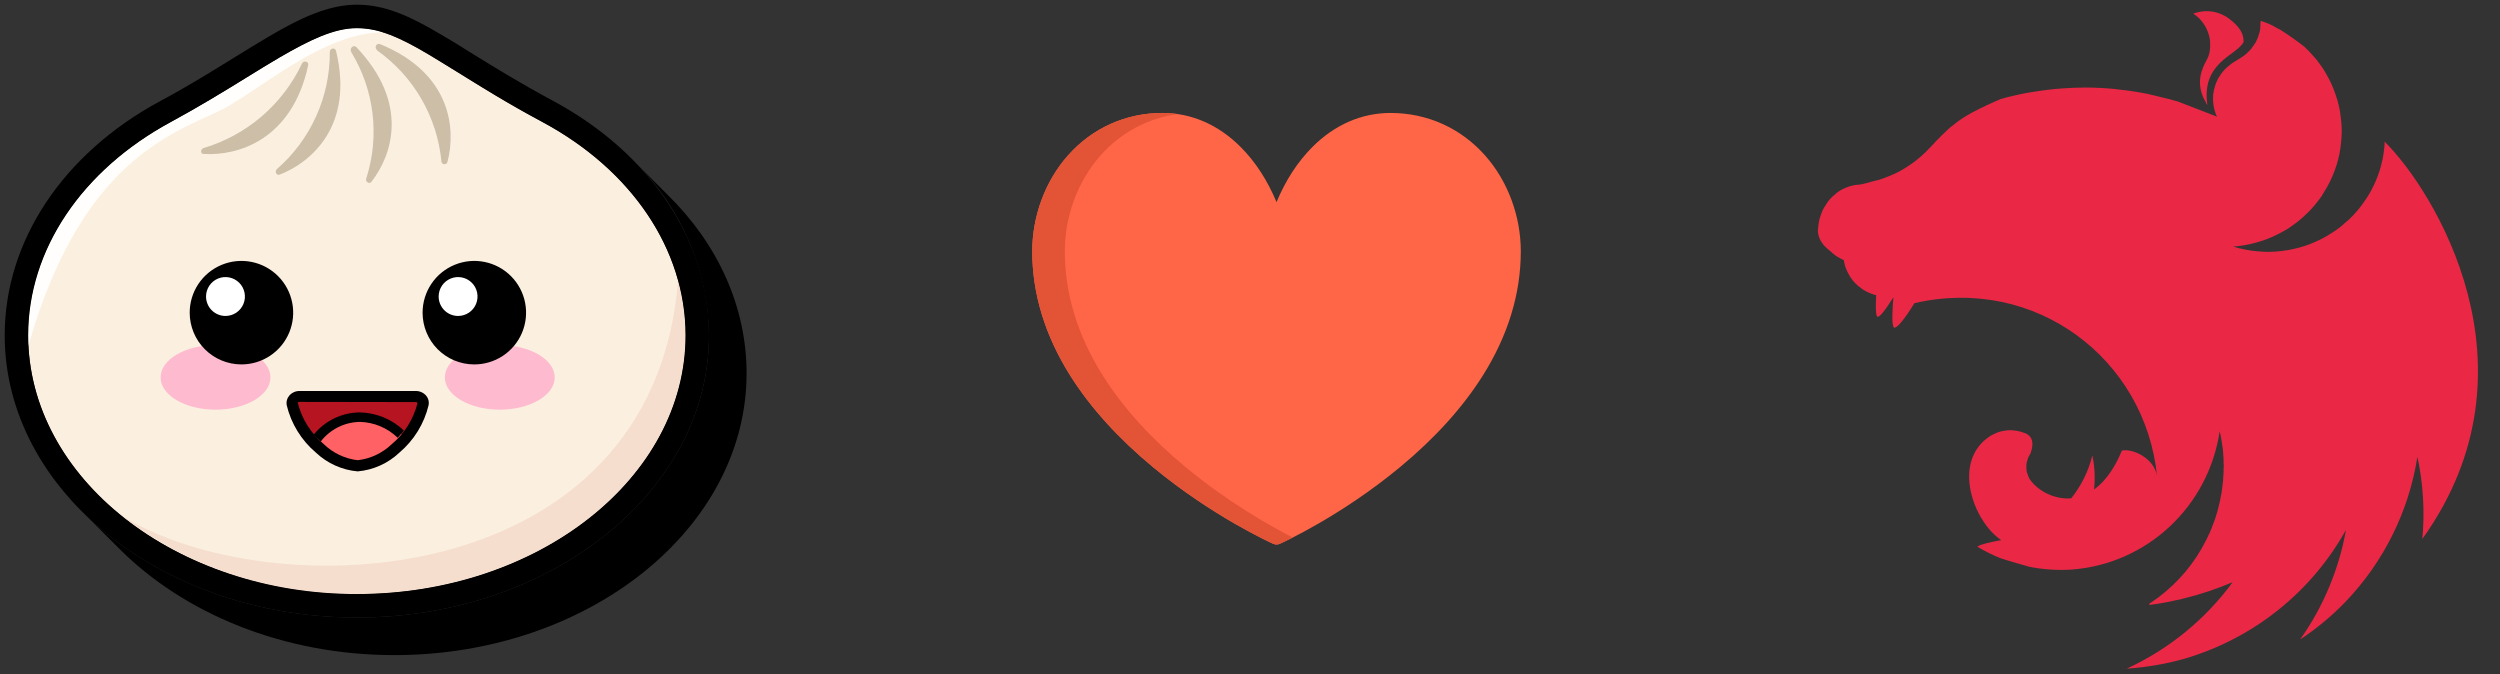 <svg width="3582" height="966" viewBox="0 0 3582 966" fill="none" xmlns="http://www.w3.org/2000/svg">
<rect x="0" y="0" width="3582" height="966" fill="#333333" stroke="none"/>
<path fill-rule="evenodd" clip-rule="evenodd" d="M3161.55 16.025C3154.71 16.025 3148.36 17.492 3142.5 19.446C3154.95 27.749 3161.79 38.74 3165.21 51.194C3165.46 52.906 3165.95 54.127 3166.19 55.835C3166.43 57.301 3166.68 58.768 3166.68 60.234C3167.65 81.725 3161.06 84.412 3156.42 97.111C3149.33 113.476 3151.29 131.059 3159.84 145.224C3160.57 146.936 3161.55 148.89 3162.77 150.599C3153.49 88.807 3205.02 79.529 3214.55 60.23C3215.28 43.381 3201.36 32.149 3190.37 24.332C3179.86 17.983 3170.34 16.025 3161.55 16.025ZM3239.21 29.949C3238.23 35.565 3238.97 34.099 3238.72 37.032C3238.48 38.986 3238.48 41.427 3238.24 43.381C3237.75 45.335 3237.26 47.289 3236.53 49.24C3236.04 51.197 3235.31 53.151 3234.57 55.105C3233.59 57.059 3232.87 58.768 3231.89 60.722C3231.15 61.697 3230.67 62.676 3229.93 63.651L3228.47 65.851C3227.25 67.559 3226.02 69.271 3224.8 70.734C3223.34 72.2 3222.12 73.909 3220.41 75.129V75.375C3218.94 76.596 3217.48 78.062 3215.77 79.283C3210.64 83.191 3204.78 86.124 3199.4 89.786C3197.69 91.007 3195.98 91.982 3194.52 93.449C3192.81 94.669 3191.34 95.89 3189.88 97.357C3188.17 98.823 3186.95 100.286 3185.48 101.998C3184.26 103.461 3182.8 105.173 3181.82 106.881C3180.6 108.589 3179.38 110.301 3178.4 112.01C3177.42 113.964 3176.69 115.676 3175.72 117.626C3174.98 119.58 3174.25 121.292 3173.76 123.246C3173.11 125.257 3172.54 127.294 3172.05 129.35C3171.81 130.329 3171.81 131.55 3171.56 132.525C3171.32 133.504 3171.32 134.479 3171.07 135.458C3171.07 137.408 3170.83 139.608 3170.83 141.562C3170.83 143.028 3170.83 144.491 3171.07 145.957C3171.07 147.912 3171.32 149.866 3171.81 152.065C3172.05 154.019 3172.54 155.973 3173.03 157.923C3173.76 159.881 3174.25 161.831 3174.98 163.786C3175.47 165.01 3176.2 166.231 3176.69 167.206L3120.52 145.47C3110.99 142.786 3101.71 140.341 3092.19 138.141L3076.8 134.479C3062.1 131.547 3047.27 129.346 3032.35 127.884C3031.86 127.884 3031.62 127.642 3031.13 127.642C3016.48 126.175 3002.07 125.442 2987.41 125.442C2976.67 125.442 2965.92 125.934 2955.42 126.663C2940.52 127.642 2925.62 129.596 2910.73 132.038C2907.06 132.525 2903.39 133.258 2899.73 133.992C2892.16 135.454 2884.84 137.166 2877.75 138.875L2866.76 141.808C2863.1 143.27 2859.68 144.982 2856.26 146.445L2848.2 150.111C2847.71 150.353 2847.22 150.353 2846.98 150.599C2844.54 151.82 2842.34 152.795 2840.14 154.015C2839.41 154.261 2838.92 154.507 2838.43 154.749C2835.75 155.969 2833.06 157.436 2830.86 158.657C2829.15 159.39 2827.44 160.369 2825.98 161.098C2825.24 161.59 2824.27 162.077 2823.78 162.323C2821.58 163.544 2819.38 164.764 2817.43 165.985C2815.23 167.206 2813.27 168.427 2811.57 169.651C2809.86 170.868 2808.15 171.843 2806.68 173.068C2806.44 173.31 2806.19 173.31 2805.95 173.556C2804.48 174.531 2802.77 175.751 2801.31 176.976L2800.82 177.464L2797.16 180.393C2796.67 180.638 2796.18 181.126 2795.69 181.372C2794.47 182.347 2793.25 183.567 2792.03 184.546C2791.78 185.034 2791.3 185.28 2791.05 185.522C2789.58 186.988 2788.12 188.209 2786.66 189.675C2786.41 189.675 2786.41 189.921 2786.16 190.167C2784.7 191.384 2783.23 192.85 2781.77 194.316C2781.53 194.558 2781.53 194.804 2781.28 194.804C2780 196.049 2778.78 197.353 2777.62 198.712C2777.13 199.2 2776.4 199.687 2775.91 200.175C2774.69 201.641 2773.22 203.108 2771.76 204.574C2771.51 205.062 2771.02 205.304 2770.78 205.795C2768.83 207.749 2767.11 209.703 2765.16 211.653L2764.43 212.386C2760.52 216.54 2756.37 220.69 2751.97 224.356C2747.64 228.22 2743.08 231.809 2738.3 235.101C2733.56 238.422 2728.67 241.518 2723.64 244.38C2718.66 247.116 2713.52 249.564 2708.26 251.712C2703.06 253.918 2697.76 255.873 2692.38 257.571C2682.12 259.77 2671.62 263.92 2662.58 264.653C2660.63 264.653 2658.43 265.145 2656.48 265.387C2654.28 265.874 2652.33 266.362 2650.37 266.853L2644.51 269.049C2642.56 269.782 2640.6 270.757 2638.65 271.732C2636.94 272.957 2634.99 273.932 2633.28 275.157C2631.57 276.377 2629.86 277.84 2628.39 279.307C2626.68 280.527 2624.97 282.239 2623.51 283.702C2622.04 285.414 2620.58 286.877 2619.35 288.589C2618.13 290.543 2616.67 292.251 2615.69 294.205C2614.47 295.914 2613.25 297.872 2612.28 299.822C2611.29 302.021 2610.32 303.975 2609.59 306.171C2608.82 308.275 2608.08 310.392 2607.39 312.521C2606.9 314.475 2606.41 316.429 2606.17 318.383C2606.17 318.629 2605.92 318.874 2605.92 319.116C2605.43 321.316 2605.43 324.245 2605.19 325.711C2604.95 327.42 2604.7 328.886 2604.7 330.595C2604.7 331.574 2604.7 332.794 2604.95 333.769C2605.19 335.482 2605.44 336.944 2605.93 338.411C2606.41 339.877 2606.9 341.34 2607.63 342.806V343.052C2608.37 344.518 2609.34 345.981 2610.32 347.448C2611.3 348.914 2612.28 350.38 2613.49 351.843C2614.72 353.064 2616.18 354.53 2617.65 355.751C2619.11 357.218 2620.58 358.435 2622.29 359.659C2628.15 364.788 2629.62 366.5 2637.19 370.404C2638.41 371.138 2639.63 371.625 2641.09 372.358C2641.34 372.358 2641.58 372.604 2641.83 372.604C2641.83 373.095 2641.83 373.337 2642.07 373.825C2642.32 375.779 2642.8 377.733 2643.29 379.687C2643.76 381.696 2644.41 383.658 2645.24 385.545C2645.98 387.015 2646.47 388.478 2647.2 389.944C2647.44 390.436 2647.69 390.923 2647.93 391.165C2648.91 393.119 2649.89 394.831 2650.86 396.54L2654.53 401.668C2655.75 403.131 2657.21 404.843 2658.68 406.306C2660.14 407.772 2661.61 408.993 2663.32 410.46C2663.32 410.46 2663.56 410.705 2663.81 410.705C2665.27 411.926 2666.74 413.147 2668.2 414.122C2669.91 415.347 2671.62 416.322 2673.58 417.297C2675.29 418.28 2677.24 419.251 2679.2 419.984C2680.66 420.717 2682.37 421.205 2684.08 421.696C2684.32 421.942 2684.57 421.942 2685.05 422.184C2686.04 422.429 2687.25 422.671 2688.23 422.917C2687.5 436.108 2687.25 448.561 2689.21 452.957C2691.4 457.84 2702.15 442.941 2712.9 425.846C2711.43 442.699 2710.46 462.481 2712.9 468.343C2715.58 474.447 2730.24 455.398 2742.94 434.395C2916.1 394.34 3074.12 514.015 3090.73 683.024C3087.55 656.642 3055.07 641.989 3040.17 645.655C3032.84 663.729 3020.38 686.928 3000.36 701.339C3002.11 685.03 3001.28 668.546 2997.92 652.493C2992.54 674.962 2982.04 695.965 2967.63 714.038C2944.43 715.75 2921.23 704.514 2909.02 687.661C2908.04 686.928 2907.8 685.465 2907.06 684.486C2906.33 682.778 2905.6 681.069 2905.11 679.357C2904.4 677.72 2903.9 675.995 2903.64 674.229C2903.4 672.52 2903.4 670.812 2903.4 668.858V665.192C2903.64 663.483 2904.13 661.775 2904.62 660.063C2905.11 658.355 2905.6 656.646 2906.33 654.934C2907.3 653.226 2908.04 651.517 2909.26 649.805C2913.41 638.085 2913.41 628.557 2905.84 622.94C2904.38 621.982 2902.82 621.165 2901.2 620.499C2900.22 620.253 2899 619.766 2898.03 619.52C2897.29 619.278 2896.81 619.032 2896.07 618.787C2894.36 618.299 2892.65 617.812 2890.94 617.566C2889.28 617.085 2887.55 616.839 2885.81 616.837C2884.1 616.591 2882.15 616.345 2880.44 616.345C2879.22 616.345 2878 616.591 2876.77 616.591C2874.82 616.591 2873.12 616.837 2871.41 617.324C2869.69 617.57 2867.99 617.815 2866.27 618.303C2864.57 618.791 2862.85 619.278 2861.15 620.011C2859.44 620.745 2857.97 621.478 2856.26 622.207C2854.8 622.94 2853.33 623.919 2851.62 624.653C2794.72 661.775 2828.66 748.719 2867.5 773.876C2852.84 776.563 2837.94 779.738 2833.79 782.913L2833.3 783.404C2843.81 789.753 2854.8 795.124 2866.27 799.765C2881.91 804.894 2898.51 809.535 2905.84 811.489V811.731C2926.08 815.88 2946.77 817.358 2967.39 816.127C3075.58 808.557 3164.24 726.25 3180.36 617.815C3180.85 620.008 3181.34 621.965 3181.82 624.165C3182.56 628.561 3183.53 633.198 3184.02 637.839V638.085C3184.51 640.281 3184.75 642.481 3185 644.435V645.414C3185.24 647.609 3185.49 649.809 3185.49 651.763C3185.73 654.447 3185.97 657.134 3185.97 659.821V663.729C3185.97 664.95 3186.22 666.413 3186.22 667.637C3186.22 669.104 3185.97 670.566 3185.97 672.033V675.453C3185.97 677.162 3185.73 678.628 3185.73 680.336C3185.73 681.315 3185.73 682.29 3185.49 683.511C3185.49 685.223 3185.24 686.932 3185.24 688.886C3184.99 689.619 3184.99 690.352 3184.99 691.082C3184.75 693.036 3184.51 694.748 3184.26 696.702C3184.26 697.435 3184.26 698.164 3184.02 698.898C3183.77 701.339 3183.29 703.539 3183.04 705.98V706.472C3182.55 708.668 3182.06 711.109 3181.57 713.313V714.042L3180.11 720.637C3180.11 720.879 3179.87 721.371 3179.87 721.612C3179.37 723.812 3178.89 726.008 3178.16 728.208V728.941C3177.42 731.383 3176.69 733.582 3176.2 735.782C3175.96 736.024 3175.96 736.266 3175.96 736.266L3173.76 743.594C3172.78 746.036 3172.05 748.235 3171.07 750.677C3170.09 753.119 3169.36 755.56 3168.39 757.76C3167.41 760.201 3166.43 762.401 3165.45 764.843H3165.21C3164.23 767.039 3163.26 769.484 3162.04 771.684C3161.79 772.413 3161.55 772.9 3161.3 773.388C3161.06 773.634 3161.06 773.879 3160.81 774.121C3144.94 806.115 3121.49 834.204 3092.18 856.186C3090.23 857.407 3088.28 858.869 3086.33 860.336C3085.83 860.827 3085.1 861.069 3084.61 861.557C3082.91 862.777 3081.19 863.998 3079.24 865.223L3079.97 866.686H3080.22L3090.48 865.219H3090.72C3097.07 864.244 3103.42 863.023 3109.77 861.802C3111.48 861.557 3113.44 861.069 3115.14 860.582C3116.37 860.336 3117.34 860.09 3118.56 859.848C3120.27 859.603 3121.98 859.115 3123.69 858.869C3125.16 858.382 3126.62 858.136 3128.09 857.649C3152.51 851.79 3176.2 843.729 3198.92 834.204C3160.08 887.201 3108.06 929.94 3047.25 958.029C3075.33 956.075 3103.42 951.434 3130.53 943.618C3228.96 914.553 3311.75 848.37 3361.33 759.222C3351.26 815.769 3328.83 869.394 3295.63 916.261C3319.3 900.649 3341.17 882.466 3360.84 862.044C3415.55 804.898 3451.45 732.358 3463.66 654.45C3471.99 693.101 3474.38 732.796 3470.74 772.167C3647.08 526.226 3485.4 271.249 3417.74 204.087C3417.5 203.599 3417.26 203.353 3417.26 202.866C3417.01 203.111 3417.01 203.111 3417.01 203.357C3417.01 203.108 3417.01 203.108 3416.77 202.866C3416.77 205.795 3416.52 208.724 3416.28 211.657C3415.55 217.277 3414.82 222.648 3413.84 228.022C3412.62 233.393 3411.15 238.767 3409.69 244.142C3407.95 249.429 3405.99 254.643 3403.83 259.77C3401.58 264.831 3399.14 269.802 3396.5 274.669C3393.81 279.31 3390.88 284.193 3387.7 288.589C3384.56 293.132 3381.22 297.533 3377.69 301.78C3374.03 306.175 3370.12 310.083 3366.21 313.987C3363.91 316.093 3361.55 318.13 3359.13 320.095C3357.18 321.807 3355.47 323.27 3353.51 324.982C3349.12 328.399 3344.72 331.577 3339.84 334.506C3335.2 337.436 3330.31 340.365 3325.43 342.81C3320.3 345.252 3315.17 347.451 3310.04 349.651C3304.91 351.601 3299.54 353.313 3294.17 354.776C3288.76 356.23 3283.3 357.453 3277.8 358.442C3272.18 359.417 3266.57 359.905 3261.19 360.396C3257.28 360.638 3253.38 360.884 3249.47 360.884C3243.85 360.884 3238.24 360.392 3232.86 359.905C3227.25 359.417 3221.63 358.684 3216.25 357.463C3210.64 356.484 3205.26 355.022 3199.89 353.31H3199.65C3205.02 352.822 3210.39 352.334 3215.77 351.359C3221.28 350.397 3226.74 349.173 3232.13 347.693C3237.5 346.241 3242.8 344.53 3248.01 342.564C3253.38 340.61 3258.51 338.169 3263.39 335.723C3268.52 333.286 3273.16 330.598 3278.05 327.665C3282.69 324.491 3287.32 321.316 3291.72 317.899C3296.1 314.498 3300.26 310.827 3304.18 306.908C3308.33 303.242 3311.99 299.092 3315.66 294.939C3319.23 290.661 3322.65 286.262 3325.91 281.748C3326.4 281.019 3326.89 280.044 3327.38 279.31C3329.82 275.402 3332.26 271.494 3334.46 267.586C3337.15 262.744 3339.59 257.771 3341.79 252.687C3344 247.576 3345.95 242.361 3347.65 237.059C3349.36 231.93 3350.58 226.552 3351.8 221.185C3352.78 215.565 3353.76 210.19 3354.24 204.82C3354.74 199.203 3355.22 193.583 3355.22 188.213C3355.22 184.305 3354.98 180.396 3354.73 176.488C3354.25 170.872 3353.52 165.498 3352.78 160.123C3351.82 154.613 3350.6 149.152 3349.12 143.758C3347.41 138.633 3345.7 133.258 3343.75 128.13C3341.79 123.001 3339.35 117.872 3336.9 112.989C3334.22 108.102 3331.53 103.219 3328.6 98.577C3325.48 94.001 3322.23 89.521 3318.83 85.145C3315.16 80.933 3311.41 76.782 3307.6 72.692C3305.54 70.595 3303.42 68.558 3301.25 66.584C3290.31 58.087 3278.98 50.099 3267.3 42.648C3265.59 41.673 3264.13 40.94 3262.41 40.206C3254.36 35.078 3246.79 32.391 3239.21 29.949Z" fill="url(#paint0_linear_1_28)"/>
<path d="M956.536 279.101C954.383 276.813 952.096 274.526 949.808 272.373C947.521 270.219 945.368 267.797 943.081 265.644C940.793 263.491 938.641 261.069 936.353 258.915C934.066 256.762 931.913 254.34 929.626 252.187C927.338 250.034 925.185 247.611 922.898 245.458C920.611 243.305 918.458 240.883 916.17 238.73C913.883 236.577 911.73 234.154 909.443 232.001C976.183 297.601 1014.42 386.843 1015.87 480.42C1015.87 703.405 789.556 884.807 511.301 884.807C355.489 884.807 216.092 827.883 123.385 738.663L130.113 745.391L136.84 752.12L143.568 758.848L150.296 765.577L157.023 772.305L163.751 779.034L170.479 785.763C263.051 878.751 405.542 938.636 565.122 938.636C843.377 938.636 1069.7 757.233 1069.7 534.921C1069.7 439.914 1028.79 349.886 956.536 279.101Z" fill="black"/>
<path d="M982.235 480.42C982.235 685.103 771.391 851.03 511.301 851.03C251.21 851.03 40.366 685.103 40.366 480.42C40.366 353.519 121.097 241.421 245.155 174.943C369.213 108.465 446.446 40.371 511.301 40.371C576.155 40.371 631.591 95.949 777.446 174.943C901.504 241.421 982.235 353.519 982.235 480.42Z" fill="#FBF0DF"/>
<path d="M982.236 480.42C982.17 454.126 978.549 427.961 971.471 402.638C934.738 850.761 388.185 872.292 173.304 738.259C269.9 813.139 389.101 852.91 511.301 851.03C770.988 851.03 982.236 684.834 982.236 480.42Z" fill="#F6DECE"/>
<path d="M330.058 150.316C390.203 114.251 470.127 46.562 548.706 46.427C536.618 42.519 524.004 40.477 511.301 40.371C478.739 40.371 444.024 57.193 400.295 82.492C385.09 91.374 369.347 101.198 352.663 111.425C321.312 130.803 285.386 152.739 245.021 174.674C116.926 243.978 40.366 358.229 40.366 480.42C40.366 485.803 40.366 491.186 40.366 496.434C121.905 208.317 270.047 186.381 330.058 150.316Z" fill="#FFFEFC"/>
<path fill-rule="evenodd" clip-rule="evenodd" d="M472.549 74.418C472.738 106.193 466.067 137.635 452.994 166.596C439.92 195.557 420.751 221.355 396.796 242.229C393.029 245.593 395.989 252.052 400.833 250.168C446.177 232.539 507.399 179.787 481.565 73.341C480.488 67.286 472.549 68.901 472.549 74.418ZM503.093 74.418C519.556 101.284 530.016 131.393 533.756 162.681C537.495 193.969 534.425 225.696 524.756 255.686C523.141 260.396 528.927 264.433 532.156 260.53C561.623 222.85 587.323 148.029 510.359 67.286C506.457 63.787 500.402 69.17 503.093 73.88V74.418ZM540.23 72.13C566.012 90.386 587.58 113.958 603.479 141.258C619.379 168.558 629.24 198.951 632.398 230.386C632.262 231.519 632.567 232.661 633.25 233.575C633.933 234.489 634.941 235.105 636.066 235.295C637.191 235.486 638.345 235.236 639.291 234.597C640.237 233.959 640.9 232.981 641.144 231.867C653.523 184.901 646.526 104.831 544.67 63.249C539.288 61.095 535.789 68.362 540.23 71.592V72.13ZM291.845 212.085C322.513 202.921 350.908 187.4 375.18 166.533C399.453 145.665 419.059 119.919 432.722 90.97C435.144 86.126 442.813 88.01 441.602 93.393C418.325 201.05 340.419 223.523 291.98 220.563C286.867 220.697 287.001 213.565 291.845 212.085Z" fill="#CCBEA7"/>
<path d="M511.301 884.807C233.045 884.807 6.728 703.405 6.728 480.42C6.728 345.849 89.881 220.293 229.143 145.068C269.509 123.537 304.089 101.871 334.902 82.896C351.856 72.399 367.867 62.576 383.341 53.425C430.569 25.434 470.935 6.729 511.301 6.729C551.666 6.729 586.919 22.877 631.053 48.984C644.508 56.655 657.963 64.998 672.36 74.149C705.864 94.873 743.673 118.288 793.458 145.068C932.72 220.293 1015.87 345.714 1015.87 480.42C1015.87 703.405 789.556 884.807 511.301 884.807ZM511.301 40.371C478.739 40.371 444.024 57.193 400.295 82.492C385.09 91.374 369.347 101.198 352.663 111.425C321.312 130.803 285.386 152.739 245.021 174.674C116.926 243.978 40.366 358.229 40.366 480.42C40.366 684.834 251.614 851.164 511.301 851.164C770.988 851.164 982.235 684.834 982.235 480.42C982.235 358.229 905.675 243.978 777.446 174.943C726.585 148.029 686.892 122.729 654.734 102.813C640.068 93.796 626.612 85.453 614.368 78.051C573.599 53.829 543.862 40.371 511.301 40.371Z" fill="black"/>
<path d="M606.16 578.657C600.116 603.417 586.357 625.614 566.871 642.04C552.242 656.223 533.304 665.126 513.05 667.34C492.188 665.477 472.585 656.552 457.48 642.04C438.193 625.537 424.627 603.348 418.728 578.657C418.533 577.191 418.675 575.7 419.145 574.298C419.615 572.896 420.399 571.62 421.438 570.568C422.477 569.515 423.743 568.715 425.14 568.228C426.536 567.741 428.025 567.58 429.493 567.757H595.531C596.988 567.602 598.462 567.779 599.841 568.277C601.22 568.774 602.468 569.577 603.491 570.627C604.514 571.676 605.286 572.944 605.749 574.335C606.211 575.726 606.352 577.204 606.16 578.657Z" fill="#B71422"/>
<path d="M457.48 643.117C472.554 657.637 492.086 666.646 512.915 668.685C533.697 666.616 553.177 657.61 568.217 643.117C573.027 638.632 577.523 633.821 581.672 628.718C573.383 619.313 563.258 611.704 551.92 606.358C540.581 601.012 528.269 598.042 515.741 597.632C502.336 597.949 489.208 601.52 477.489 608.037C465.769 614.554 455.809 623.822 448.465 635.043C451.559 637.869 454.25 640.56 457.48 643.117Z" fill="#FF6164"/>
<path d="M459.632 632.486C466.303 623.862 474.842 616.863 484.607 612.015C494.372 607.166 505.109 604.595 516.01 604.495C536.16 605.089 555.359 613.202 569.831 627.237C572.926 623.873 575.886 620.374 578.712 616.875C561.594 600.571 538.972 591.3 515.337 590.903C502.706 591.012 490.256 593.916 478.88 599.407C467.504 604.898 457.485 612.84 449.541 622.662C452.722 626.119 456.091 629.398 459.632 632.486Z" fill="black"/>
<path d="M512.512 675.414C490.09 673.449 468.99 663.965 452.636 648.5C431.808 630.881 417.147 607.072 410.79 580.541C410.334 578.179 410.411 575.745 411.017 573.417C411.622 571.088 412.74 568.925 414.288 567.084C416.132 564.857 418.461 563.081 421.096 561.891C423.731 560.702 426.603 560.131 429.493 560.221H595.531C598.416 560.16 601.279 560.745 603.909 561.932C606.54 563.12 608.872 564.88 610.735 567.084C612.269 568.931 613.367 571.1 613.95 573.429C614.532 575.759 614.583 578.189 614.099 580.541C607.741 607.072 593.081 630.881 572.253 648.5C555.934 663.937 534.886 673.42 512.512 675.414ZM429.493 575.831C427.34 575.831 426.802 576.773 426.667 577.042C432.355 600.05 445.221 620.647 463.4 635.85C476.693 648.948 493.977 657.236 512.512 659.4C530.999 657.261 548.263 649.077 561.624 636.119C579.746 620.891 592.562 600.298 598.222 577.311C597.928 576.881 597.522 576.54 597.047 576.327C596.572 576.113 596.047 576.035 595.531 576.1L429.493 575.831Z" fill="black"/>
<path d="M716.09 587.001C759.563 587.001 794.804 566.275 794.804 540.708C794.804 515.141 759.563 494.415 716.09 494.415C672.618 494.415 637.377 515.141 637.377 540.708C637.377 566.275 672.618 587.001 716.09 587.001Z" fill="#FEBBD0"/>
<path d="M308.799 587.001C352.271 587.001 387.512 566.275 387.512 540.708C387.512 515.141 352.271 494.415 308.799 494.415C265.327 494.415 230.085 515.141 230.085 540.708C230.085 566.275 265.327 587.001 308.799 587.001Z" fill="#FEBBD0"/>
<path fill-rule="evenodd" clip-rule="evenodd" d="M345.801 522.137C360.47 522.164 374.817 517.838 387.027 509.706C399.236 501.575 408.76 490.004 414.392 476.457C420.024 462.911 421.511 447.998 418.666 433.605C415.82 419.213 408.77 405.988 398.407 395.605C388.044 385.222 374.834 378.146 360.449 375.274C346.064 372.402 331.15 373.863 317.595 379.471C304.04 385.079 292.453 394.583 284.301 406.779C276.148 418.976 271.797 433.317 271.797 447.988C271.797 467.631 279.589 486.47 293.464 500.372C307.339 514.274 326.161 522.101 345.801 522.137ZM679.088 522.137C693.774 522.244 708.16 517.986 720.423 509.903C732.686 501.821 742.272 490.278 747.966 476.739C753.66 463.2 755.205 448.274 752.406 433.855C749.606 419.437 742.588 406.174 732.241 395.75C721.894 385.327 708.685 378.211 694.289 375.306C679.893 372.401 664.959 373.838 651.381 379.434C637.802 385.03 626.191 394.533 618.021 406.738C609.85 418.943 605.488 433.3 605.488 447.988C605.452 467.572 613.178 486.371 626.973 500.269C640.768 514.167 659.508 522.03 679.088 522.137Z" fill="black"/>
<path fill-rule="evenodd" clip-rule="evenodd" d="M322.927 452.698C328.441 452.725 333.839 451.114 338.437 448.069C343.035 445.025 346.626 440.683 348.755 435.596C350.884 430.508 351.454 424.903 350.395 419.49C349.336 414.078 346.694 409.102 342.804 405.193C338.914 401.283 333.951 398.617 328.545 397.531C323.138 396.445 317.531 396.989 312.434 399.094C307.337 401.198 302.979 404.768 299.912 409.352C296.846 413.936 295.209 419.327 295.209 424.842C295.209 432.207 298.125 439.272 303.319 444.492C308.513 449.712 315.563 452.663 322.927 452.698ZM656.214 452.698C661.729 452.725 667.127 451.114 671.725 448.069C676.323 445.025 679.913 440.683 682.042 435.596C684.171 430.508 684.742 424.903 683.682 419.49C682.623 414.078 679.981 409.102 676.091 405.193C672.201 401.283 667.239 398.617 661.832 397.531C656.426 396.445 650.819 396.989 645.721 399.094C640.624 401.198 636.266 404.768 633.2 409.352C630.133 413.936 628.496 419.327 628.496 424.842C628.496 432.161 631.375 439.185 636.511 444.398C641.647 449.611 648.628 452.592 655.945 452.698H656.214Z" fill="white"/>
<path d="M2127.94 222.86C2093.1 183.508 2044.94 161.838 1992.33 161.838C1951.01 161.838 1912.35 178.653 1880.54 210.463C1859.32 231.686 1841.81 258.67 1829 289.666C1816.19 258.67 1798.68 231.687 1777.46 210.463C1745.65 178.653 1706.99 161.838 1665.67 161.838C1613.06 161.838 1564.9 183.509 1530.06 222.861C1497.61 259.503 1479 309.55 1479 360.17C1479 420.953 1497.39 480.941 1533.66 538.476C1562.38 584.036 1602.33 628.143 1652.39 669.574C1737.22 739.777 1820.71 777.575 1824.23 779.149C1827.24 780.5 1830.76 780.5 1833.77 779.149C1837.29 777.575 1920.78 739.777 2005.6 669.574C2055.67 628.143 2095.61 584.036 2124.34 538.476C2160.61 480.941 2179 420.953 2179 360.17C2179 309.55 2160.39 259.503 2127.94 222.86Z" fill="#FF6647"/>
<path d="M1699.06 669.574C1649 628.143 1609.05 584.036 1580.33 538.476C1544.06 480.941 1525.67 420.951 1525.67 360.17C1525.67 309.55 1544.28 259.503 1576.72 222.86C1606.04 189.756 1644.78 169.169 1687.65 163.465C1680.43 162.39 1673.09 161.839 1665.67 161.839C1613.06 161.839 1564.9 183.511 1530.06 222.862C1497.61 259.503 1479 309.55 1479 360.17C1479 420.953 1497.39 480.941 1533.66 538.476C1562.38 584.036 1602.33 628.143 1652.39 669.574C1737.22 739.777 1820.71 777.575 1824.23 779.149C1827.24 780.5 1830.76 780.5 1833.77 779.149C1834.71 778.728 1841.41 775.698 1852.33 770.142C1822.51 754.977 1761.15 720.956 1699.06 669.574Z" fill="#E35336"/>
<defs>
<linearGradient id="paint0_linear_1_28" x1="2604.7" y1="16.025" x2="252824" y2="16.025" gradientUnits="userSpaceOnUse">
<stop stop-color="#EA2845"/>
<stop offset="1" stop-color="#EA2868"/>
</linearGradient>
</defs>
</svg>
